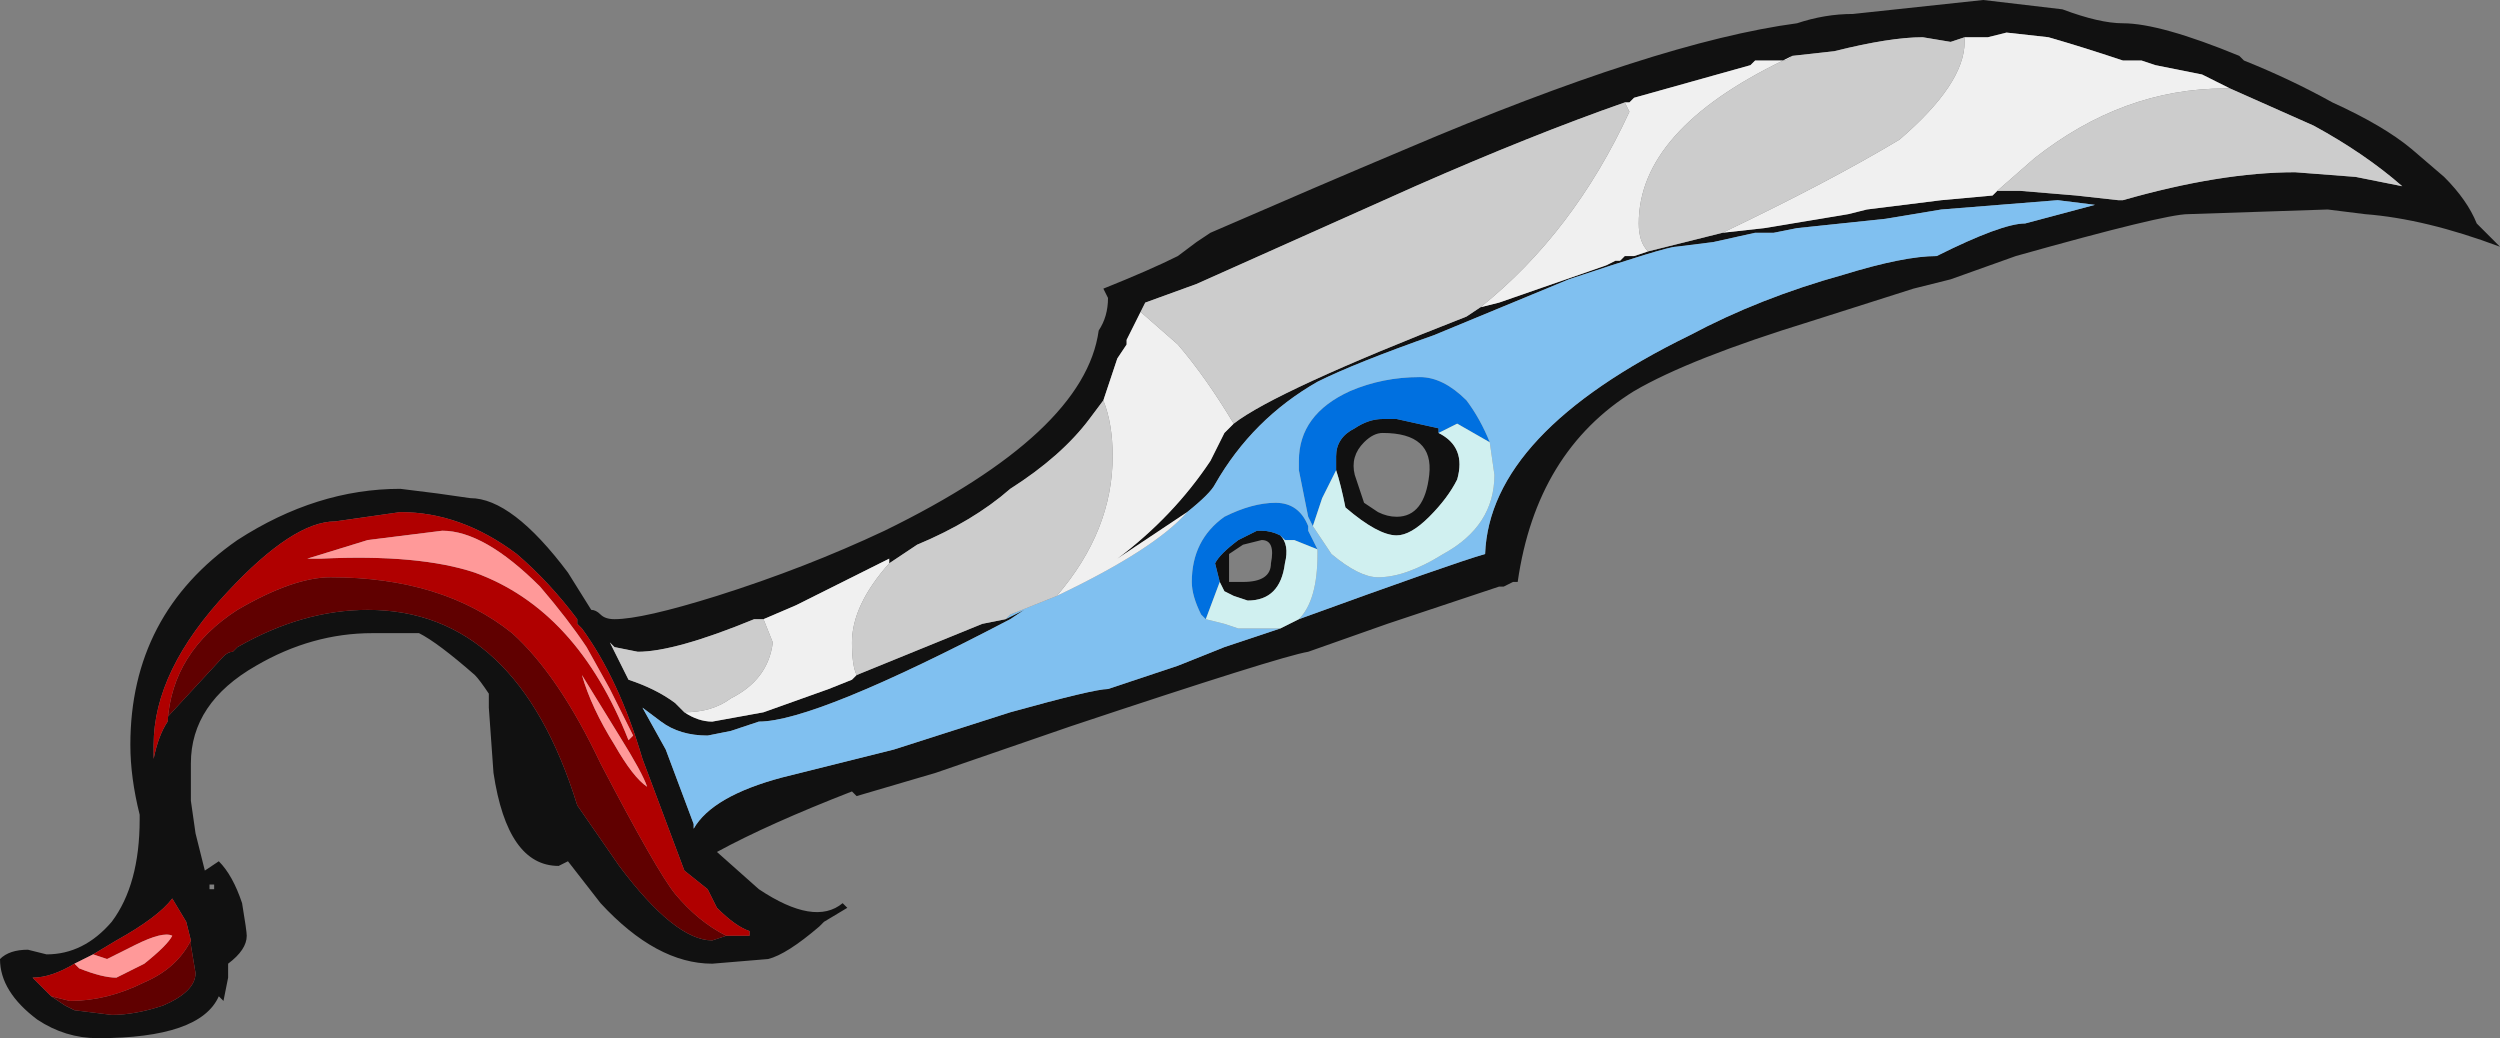 <?xml version="1.0" encoding="UTF-8" standalone="no"?>
<svg xmlns:ffdec="https://www.free-decompiler.com/flash" xmlns:xlink="http://www.w3.org/1999/xlink" ffdec:objectType="frame" height="78.05px" width="187.95px" xmlns="http://www.w3.org/2000/svg">
  <rect width="100%" height="100%" fill="#808080" stroke="none"/>
  <g transform="matrix(1.0, 0.0, 0.0, 1.0, 92.75, 43.05)">
    <use ffdec:characterId="139" height="11.15" transform="matrix(7.0, 0.0, 0.0, 7.0, -92.75, -43.05)" width="26.85" xlink:href="#shape0"/>
  </g>
  <defs>
    <g id="shape0" transform="matrix(1.0, 0.0, 0.0, 1.0, 13.25, 6.15)">
      <path d="M2.65 -2.85 L2.85 -2.9 4.0 -3.3 4.1 -3.35 4.15 -3.35 4.2 -3.4 4.3 -3.4 4.45 -3.45 5.25 -3.65 5.7 -3.7 6.6 -3.85 6.8 -3.9 7.6 -4.0 8.15 -4.05 8.2 -4.1 8.45 -4.1 9.05 -4.05 9.5 -4.0 9.55 -4.0 Q10.6 -4.3 11.4 -4.3 L12.05 -4.25 12.55 -4.15 Q12.15 -4.5 11.6 -4.8 L10.7 -5.2 10.4 -5.35 9.9 -5.45 9.75 -5.5 9.55 -5.5 Q9.1 -5.65 8.75 -5.75 L8.3 -5.8 8.1 -5.75 7.85 -5.75 7.7 -5.7 7.4 -5.75 Q7.05 -5.75 6.45 -5.6 L6.0 -5.55 5.9 -5.5 5.6 -5.5 5.55 -5.45 4.3 -5.1 4.25 -5.05 4.2 -5.05 Q3.2 -4.7 1.95 -4.15 L-0.4 -3.1 -0.95 -2.9 -1.0 -2.8 -1.15 -2.5 -1.15 -2.45 -1.25 -2.3 -1.4 -1.85 -1.55 -1.65 Q-1.85 -1.25 -2.4 -0.9 -2.8 -0.55 -3.4 -0.3 L-3.7 -0.1 -3.7 -0.15 -4.7 0.35 -5.05 0.5 -5.15 0.5 Q-6.0 0.85 -6.4 0.85 L-6.65 0.8 -6.7 0.75 -6.5 1.15 Q-6.2 1.25 -6.0 1.4 L-5.9 1.5 Q-5.75 1.6 -5.6 1.6 L-5.05 1.5 -4.35 1.25 -4.1 1.15 -4.05 1.1 -2.7 0.55 -2.45 0.5 -2.25 0.4 -2.4 0.5 Q-4.5 1.6 -5.1 1.6 L-5.4 1.7 -5.65 1.75 Q-5.95 1.75 -6.15 1.6 L-6.35 1.45 -6.1 1.9 -5.8 2.7 -5.8 2.75 Q-5.6 2.4 -4.85 2.2 L-3.65 1.9 -2.4 1.5 Q-1.5 1.25 -1.35 1.25 L-0.6 1.0 -0.1 0.8 0.5 0.6 0.7 0.5 Q2.35 -0.1 2.7 -0.2 2.75 -1.5 4.9 -2.55 5.65 -2.95 6.55 -3.2 7.2 -3.4 7.55 -3.4 8.25 -3.75 8.5 -3.75 L9.25 -3.95 8.85 -4.0 7.6 -3.9 7.0 -3.8 6.05 -3.7 5.8 -3.65 5.6 -3.65 5.15 -3.55 4.75 -3.5 Q4.65 -3.5 3.6 -3.15 L2.15 -2.55 Q1.3 -2.25 0.9 -2.05 0.2 -1.65 -0.2 -0.95 -0.25 -0.85 -0.5 -0.65 L-1.25 -0.15 Q-0.65 -0.6 -0.25 -1.2 L-0.1 -1.5 0.0 -1.6 Q0.45 -1.95 2.5 -2.75 L2.65 -2.85 M1.1 -1.1 L1.1 -1.25 Q1.1 -1.45 1.3 -1.55 1.45 -1.65 1.6 -1.65 L1.75 -1.65 2.2 -1.55 2.2 -1.5 Q2.5 -1.35 2.4 -1.0 2.3 -0.8 2.1 -0.6 1.9 -0.4 1.75 -0.4 1.55 -0.4 1.2 -0.7 1.15 -0.95 1.1 -1.1 M1.3 -1.05 L1.4 -0.75 1.55 -0.65 Q1.65 -0.6 1.75 -0.6 2.05 -0.6 2.1 -1.05 2.15 -1.5 1.6 -1.5 1.5 -1.5 1.4 -1.4 1.25 -1.25 1.3 -1.05 M-0.15 0.1 L-0.2 -0.1 Q-0.15 -0.2 0.05 -0.35 L0.25 -0.45 0.3 -0.45 Q0.4 -0.45 0.5 -0.4 0.6 -0.3 0.55 -0.1 0.5 0.3 0.15 0.3 L0.0 0.25 -0.1 0.2 -0.15 0.1 M0.1 -0.3 L-0.05 -0.2 -0.05 0.1 0.1 0.1 Q0.4 0.1 0.4 -0.1 0.45 -0.35 0.3 -0.35 L0.1 -0.3 M10.85 -5.5 Q11.35 -5.3 11.8 -5.05 12.35 -4.8 12.65 -4.55 L13.0 -4.25 Q13.25 -4.0 13.35 -3.75 L13.6 -3.5 Q12.8 -3.8 12.15 -3.85 L11.75 -3.9 10.25 -3.85 Q10.0 -3.85 8.4 -3.4 L7.7 -3.15 7.3 -3.05 6.2 -2.7 Q4.9 -2.3 4.3 -1.95 3.25 -1.3 3.05 0.1 L3.0 0.1 2.9 0.15 2.85 0.15 1.65 0.55 0.8 0.85 Q0.5 0.9 -1.75 1.65 L-3.2 2.15 -4.05 2.4 -4.1 2.35 Q-5.0 2.7 -5.55 3.0 L-5.1 3.4 Q-4.5 3.8 -4.2 3.55 L-4.15 3.6 -4.4 3.75 -4.45 3.8 Q-4.8 4.1 -5.0 4.15 L-5.6 4.2 Q-6.2 4.2 -6.8 3.55 L-7.15 3.1 -7.25 3.15 Q-7.8 3.15 -7.95 2.15 L-8.0 1.45 -8.0 1.3 Q-8.1 1.15 -8.15 1.1 -8.55 0.75 -8.75 0.65 L-9.25 0.65 Q-9.9 0.65 -10.5 1.0 -11.2 1.4 -11.2 2.05 L-11.2 2.45 -11.15 2.8 -11.05 3.2 -10.9 3.1 Q-10.75 3.25 -10.65 3.55 -10.6 3.85 -10.6 3.9 -10.6 4.05 -10.8 4.2 L-10.8 4.35 -10.85 4.6 -10.9 4.55 Q-11.1 5.0 -12.2 5.0 -12.55 5.0 -12.85 4.8 -13.25 4.5 -13.25 4.15 -13.15 4.05 -12.95 4.05 L-12.75 4.1 Q-12.35 4.1 -12.05 3.75 -11.75 3.35 -11.75 2.65 L-11.75 2.6 Q-11.85 2.2 -11.85 1.85 -11.85 0.45 -10.7 -0.35 -9.85 -0.9 -8.95 -0.9 L-8.55 -0.85 -8.2 -0.8 Q-7.75 -0.8 -7.15 0.0 L-6.9 0.4 Q-6.85 0.4 -6.8 0.45 -6.75 0.5 -6.65 0.5 -6.35 0.5 -5.55 0.25 -4.6 -0.05 -3.75 -0.45 -1.6 -1.5 -1.45 -2.6 -1.35 -2.75 -1.35 -2.95 L-1.4 -3.05 Q-0.9 -3.25 -0.6 -3.4 L-0.4 -3.55 -0.25 -3.65 Q0.9 -4.15 1.85 -4.55 4.55 -5.7 6.05 -5.9 6.35 -6.0 6.65 -6.0 L8.05 -6.15 8.9 -6.05 Q9.3 -5.9 9.55 -5.9 9.95 -5.9 10.8 -5.55 L10.85 -5.5 M-5.45 3.9 L-5.2 3.9 -5.2 3.85 Q-5.35 3.8 -5.55 3.6 L-5.65 3.4 -5.9 3.2 -6.35 2.0 Q-6.6 1.15 -7.0 0.6 L-7.05 0.55 -7.05 0.5 Q-7.35 0.1 -7.7 -0.2 -8.3 -0.65 -8.95 -0.65 L-9.65 -0.55 Q-10.1 -0.55 -10.8 0.2 -11.6 1.05 -11.6 1.85 L-11.6 2.0 Q-11.55 1.75 -11.45 1.6 L-11.45 1.55 -10.85 0.9 Q-10.8 0.85 -10.75 0.85 L-10.7 0.8 Q-10.0 0.4 -9.3 0.4 -7.7 0.4 -7.05 2.5 L-6.6 3.15 Q-6.0 3.95 -5.6 3.95 L-5.45 3.9 M-11.0 3.4 L-10.95 3.4 -10.95 3.35 -11.0 3.35 -11.0 3.4 M-10.95 3.55 L-10.95 3.55 M-12.45 4.2 Q-12.7 4.35 -12.9 4.35 L-12.7 4.55 -12.55 4.65 -12.45 4.7 -12.05 4.75 Q-11.8 4.75 -11.5 4.65 -11.15 4.5 -11.15 4.3 L-11.2 4.0 -11.2 3.95 -11.25 3.75 -11.4 3.5 Q-11.55 3.7 -12.0 3.95 L-12.25 4.1 -12.45 4.2" fill="#111111" fill-rule="evenodd" stroke="none"/>
      <path d="M-0.3 0.5 L-0.35 0.45 Q-0.45 0.25 -0.45 0.1 -0.45 -0.35 -0.1 -0.6 0.2 -0.75 0.45 -0.75 0.7 -0.75 0.8 -0.5 L0.8 -0.45 0.9 -0.25 0.65 -0.35 0.55 -0.35 0.5 -0.4 Q0.4 -0.45 0.3 -0.45 L0.25 -0.45 0.05 -0.35 Q-0.15 -0.2 -0.2 -0.1 L-0.15 0.1 -0.3 0.5 M0.85 -0.5 L0.8 -0.6 0.7 -1.1 0.7 -1.2 Q0.7 -1.7 1.25 -1.95 1.6 -2.1 2.0 -2.1 2.25 -2.1 2.5 -1.85 2.65 -1.65 2.75 -1.4 L2.4 -1.6 2.2 -1.5 2.2 -1.55 1.75 -1.65 1.6 -1.65 Q1.45 -1.65 1.3 -1.55 1.1 -1.45 1.1 -1.25 L1.1 -1.1 0.95 -0.8 0.85 -0.5" fill="#0070e0" fill-rule="evenodd" stroke="none"/>
      <path d="M-0.5 -0.65 Q-0.25 -0.85 -0.2 -0.95 0.2 -1.65 0.9 -2.05 1.3 -2.25 2.15 -2.55 L3.6 -3.15 Q4.65 -3.5 4.75 -3.5 L5.15 -3.55 5.6 -3.65 5.8 -3.65 6.05 -3.7 7.0 -3.8 7.6 -3.9 8.85 -4.0 9.25 -3.95 8.5 -3.75 Q8.25 -3.75 7.55 -3.4 7.2 -3.4 6.55 -3.2 5.65 -2.95 4.9 -2.55 2.75 -1.5 2.7 -0.2 2.35 -0.1 0.7 0.5 0.9 0.3 0.9 -0.2 L0.9 -0.25 0.8 -0.45 0.8 -0.5 Q0.7 -0.75 0.45 -0.75 0.2 -0.75 -0.1 -0.6 -0.45 -0.35 -0.45 0.1 -0.45 0.25 -0.35 0.45 L-0.3 0.5 -0.1 0.55 0.05 0.6 0.5 0.6 -0.1 0.8 -0.6 1.0 -1.35 1.25 Q-1.5 1.25 -2.4 1.5 L-3.65 1.9 -4.85 2.2 Q-5.6 2.4 -5.8 2.75 L-5.8 2.7 -6.1 1.9 -6.35 1.45 -6.15 1.6 Q-5.95 1.75 -5.65 1.75 L-5.4 1.7 -5.1 1.6 Q-4.5 1.6 -2.4 0.5 L-2.25 0.4 -2.45 0.5 -2.4 0.45 -1.9 0.25 Q-0.85 -0.25 -0.5 -0.65 M2.75 -1.4 Q2.65 -1.65 2.5 -1.85 2.25 -2.1 2.0 -2.1 1.6 -2.1 1.25 -1.95 0.7 -1.7 0.7 -1.2 L0.7 -1.1 0.8 -0.6 0.85 -0.5 Q0.95 -0.35 1.05 -0.2 1.35 0.05 1.55 0.05 1.85 0.05 2.25 -0.2 2.8 -0.5 2.8 -1.05 L2.75 -1.4" fill="#80c0f0" fill-rule="evenodd" stroke="none"/>
      <path d="M0.5 0.6 L0.05 0.6 -0.1 0.55 -0.3 0.5 -0.15 0.1 -0.1 0.2 0.0 0.25 0.15 0.3 Q0.5 0.3 0.55 -0.1 0.6 -0.3 0.5 -0.4 L0.55 -0.35 0.65 -0.35 0.9 -0.25 0.9 -0.2 Q0.9 0.3 0.7 0.5 L0.5 0.6 M0.85 -0.5 L0.95 -0.8 1.1 -1.1 Q1.15 -0.95 1.2 -0.7 1.55 -0.4 1.75 -0.4 1.9 -0.4 2.1 -0.6 2.3 -0.8 2.4 -1.0 2.5 -1.35 2.2 -1.5 L2.4 -1.6 2.75 -1.4 2.8 -1.05 Q2.8 -0.5 2.25 -0.2 1.85 0.05 1.55 0.05 1.35 0.05 1.05 -0.2 0.95 -0.35 0.85 -0.5" fill="#d0f0f0" fill-rule="evenodd" stroke="none"/>
      <path d="M-11.45 1.6 Q-11.4 0.85 -10.7 0.4 -10.1 0.05 -9.7 0.05 -8.5 0.05 -7.75 0.65 -7.25 1.1 -6.8 2.05 -6.2 3.2 -6.0 3.45 -5.75 3.75 -5.45 3.9 L-5.6 3.95 Q-6.0 3.95 -6.6 3.15 L-7.05 2.5 Q-7.7 0.4 -9.3 0.4 -10.0 0.4 -10.7 0.8 L-10.75 0.85 Q-10.8 0.85 -10.85 0.9 L-11.45 1.55 -11.45 1.6 M-12.7 4.55 L-12.5 4.6 Q-12.1 4.6 -11.7 4.4 -11.35 4.25 -11.2 3.95 L-11.2 4.0 -11.15 4.3 Q-11.15 4.5 -11.5 4.65 -11.8 4.75 -12.05 4.75 L-12.45 4.7 -12.55 4.65 -12.7 4.55" fill="#600000" fill-rule="evenodd" stroke="none"/>
      <path d="M-9.95 -0.15 L-9.8 -0.15 Q-8.75 -0.2 -8.15 0.0 -7.05 0.4 -6.5 1.8 L-6.45 1.75 -6.7 1.25 -6.95 0.8 Q-7.15 0.5 -7.45 0.15 -8.05 -0.45 -8.5 -0.45 L-9.3 -0.35 -9.95 -0.15 M-11.45 1.6 Q-11.55 1.75 -11.6 2.0 L-11.6 1.85 Q-11.6 1.05 -10.8 0.2 -10.1 -0.55 -9.65 -0.55 L-8.95 -0.65 Q-8.3 -0.65 -7.7 -0.2 -7.35 0.1 -7.05 0.5 L-7.05 0.55 -7.0 0.6 Q-6.6 1.15 -6.35 2.0 L-5.9 3.2 -5.65 3.4 -5.55 3.6 Q-5.35 3.8 -5.2 3.85 L-5.2 3.9 -5.45 3.9 Q-5.75 3.75 -6.0 3.45 -6.2 3.2 -6.8 2.05 -7.25 1.1 -7.75 0.65 -8.5 0.05 -9.7 0.05 -10.1 0.05 -10.7 0.4 -11.4 0.85 -11.45 1.6 M-6.6 1.75 L-7.0 1.1 Q-6.9 1.45 -6.65 1.85 -6.45 2.2 -6.3 2.3 -6.35 2.15 -6.6 1.75 M-12.45 4.2 L-12.4 4.25 Q-12.15 4.35 -12.0 4.35 L-11.7 4.2 Q-11.45 4.0 -11.4 3.9 -11.5 3.85 -11.8 4.0 L-12.1 4.15 -12.25 4.1 -12.0 3.95 Q-11.55 3.7 -11.4 3.5 L-11.25 3.75 -11.2 3.95 Q-11.35 4.25 -11.7 4.4 -12.1 4.6 -12.5 4.6 L-12.7 4.55 -12.9 4.35 Q-12.7 4.35 -12.45 4.2" fill="#b00000" fill-rule="evenodd" stroke="none"/>
      <path d="M-9.95 -0.15 L-9.3 -0.35 -8.5 -0.45 Q-8.05 -0.45 -7.45 0.15 -7.15 0.5 -6.95 0.8 L-6.7 1.25 -6.45 1.75 -6.5 1.8 Q-7.05 0.4 -8.15 0.0 -8.75 -0.2 -9.8 -0.15 L-9.95 -0.15 M-6.6 1.75 Q-6.35 2.15 -6.3 2.3 -6.45 2.2 -6.65 1.85 -6.9 1.45 -7.0 1.1 L-6.6 1.75 M-12.25 4.1 L-12.1 4.15 -11.8 4.0 Q-11.5 3.85 -11.4 3.9 -11.45 4.0 -11.7 4.2 L-12.0 4.35 Q-12.15 4.35 -12.4 4.25 L-12.45 4.2 -12.25 4.1" fill="#ff9999" fill-rule="evenodd" stroke="none"/>
      <path d="M2.65 -2.85 Q3.65 -3.65 4.25 -4.95 L4.2 -5.05 4.25 -5.05 4.3 -5.1 5.55 -5.45 5.6 -5.5 5.9 -5.5 6.0 -5.55 Q5.95 -5.5 5.9 -5.5 4.35 -4.75 4.35 -3.75 4.35 -3.55 4.45 -3.45 L4.3 -3.4 4.2 -3.4 4.15 -3.35 4.1 -3.35 4.0 -3.3 2.85 -2.9 2.65 -2.85 M-1.0 -2.8 L-0.6 -2.45 Q-0.3 -2.1 0.0 -1.6 L-0.1 -1.5 -0.25 -1.2 Q-0.65 -0.6 -1.25 -0.15 L-0.5 -0.65 Q-0.85 -0.25 -1.9 0.25 -1.3 -0.45 -1.3 -1.25 -1.3 -1.6 -1.4 -1.85 L-1.25 -2.3 -1.15 -2.45 -1.15 -2.5 -1.0 -2.8 M8.2 -4.1 L8.15 -4.05 7.6 -4.0 6.8 -3.9 6.6 -3.85 5.7 -3.7 5.25 -3.65 Q6.4 -4.2 7.15 -4.65 7.85 -5.25 7.85 -5.7 L7.85 -5.75 8.1 -5.75 8.3 -5.8 8.75 -5.75 Q9.1 -5.65 9.55 -5.5 L9.75 -5.5 9.9 -5.45 10.4 -5.35 10.7 -5.2 10.65 -5.2 Q9.55 -5.2 8.6 -4.45 L8.2 -4.1 M-5.05 0.5 L-4.7 0.35 -3.7 -0.15 -3.7 -0.1 Q-4.1 0.35 -4.1 0.75 -4.1 1.0 -4.05 1.1 L-4.1 1.15 -4.35 1.25 -5.05 1.5 -5.6 1.6 Q-5.75 1.6 -5.9 1.5 -5.6 1.5 -5.4 1.35 -5.0 1.15 -4.95 0.75 L-5.05 0.5" fill="#f0f0f0" fill-rule="evenodd" stroke="none"/>
      <path d="M4.2 -5.05 L4.25 -4.95 Q3.65 -3.65 2.65 -2.85 L2.5 -2.75 Q0.45 -1.95 0.0 -1.6 -0.3 -2.1 -0.6 -2.45 L-1.0 -2.8 -0.95 -2.9 -0.4 -3.1 1.95 -4.15 Q3.2 -4.7 4.2 -5.05 M4.45 -3.45 Q4.35 -3.55 4.35 -3.75 4.35 -4.75 5.9 -5.5 5.95 -5.5 6.0 -5.55 L6.45 -5.6 Q7.05 -5.75 7.4 -5.75 L7.7 -5.7 7.85 -5.75 7.85 -5.7 Q7.85 -5.25 7.15 -4.65 6.4 -4.2 5.25 -3.65 L4.45 -3.45 M8.2 -4.1 L8.6 -4.45 Q9.55 -5.2 10.65 -5.2 L10.7 -5.2 11.6 -4.8 Q12.15 -4.5 12.55 -4.15 L12.05 -4.25 11.4 -4.3 Q10.6 -4.3 9.55 -4.0 L9.5 -4.0 9.05 -4.05 8.45 -4.1 8.2 -4.1 M-1.9 0.25 L-2.4 0.45 -2.45 0.5 -2.7 0.55 -4.05 1.1 Q-4.1 1.0 -4.1 0.75 -4.1 0.35 -3.7 -0.1 L-3.4 -0.3 Q-2.8 -0.55 -2.4 -0.9 -1.85 -1.25 -1.55 -1.65 L-1.4 -1.85 Q-1.3 -1.6 -1.3 -1.25 -1.3 -0.45 -1.9 0.25 M-5.9 1.5 L-6.0 1.4 Q-6.2 1.25 -6.5 1.15 L-6.7 0.75 -6.65 0.8 -6.4 0.85 Q-6.0 0.85 -5.15 0.5 L-5.05 0.5 -4.95 0.75 Q-5.0 1.15 -5.4 1.35 -5.6 1.5 -5.9 1.5" fill="#cccccc" fill-rule="evenodd" stroke="none"/>
    </g>
  </defs>
</svg>
